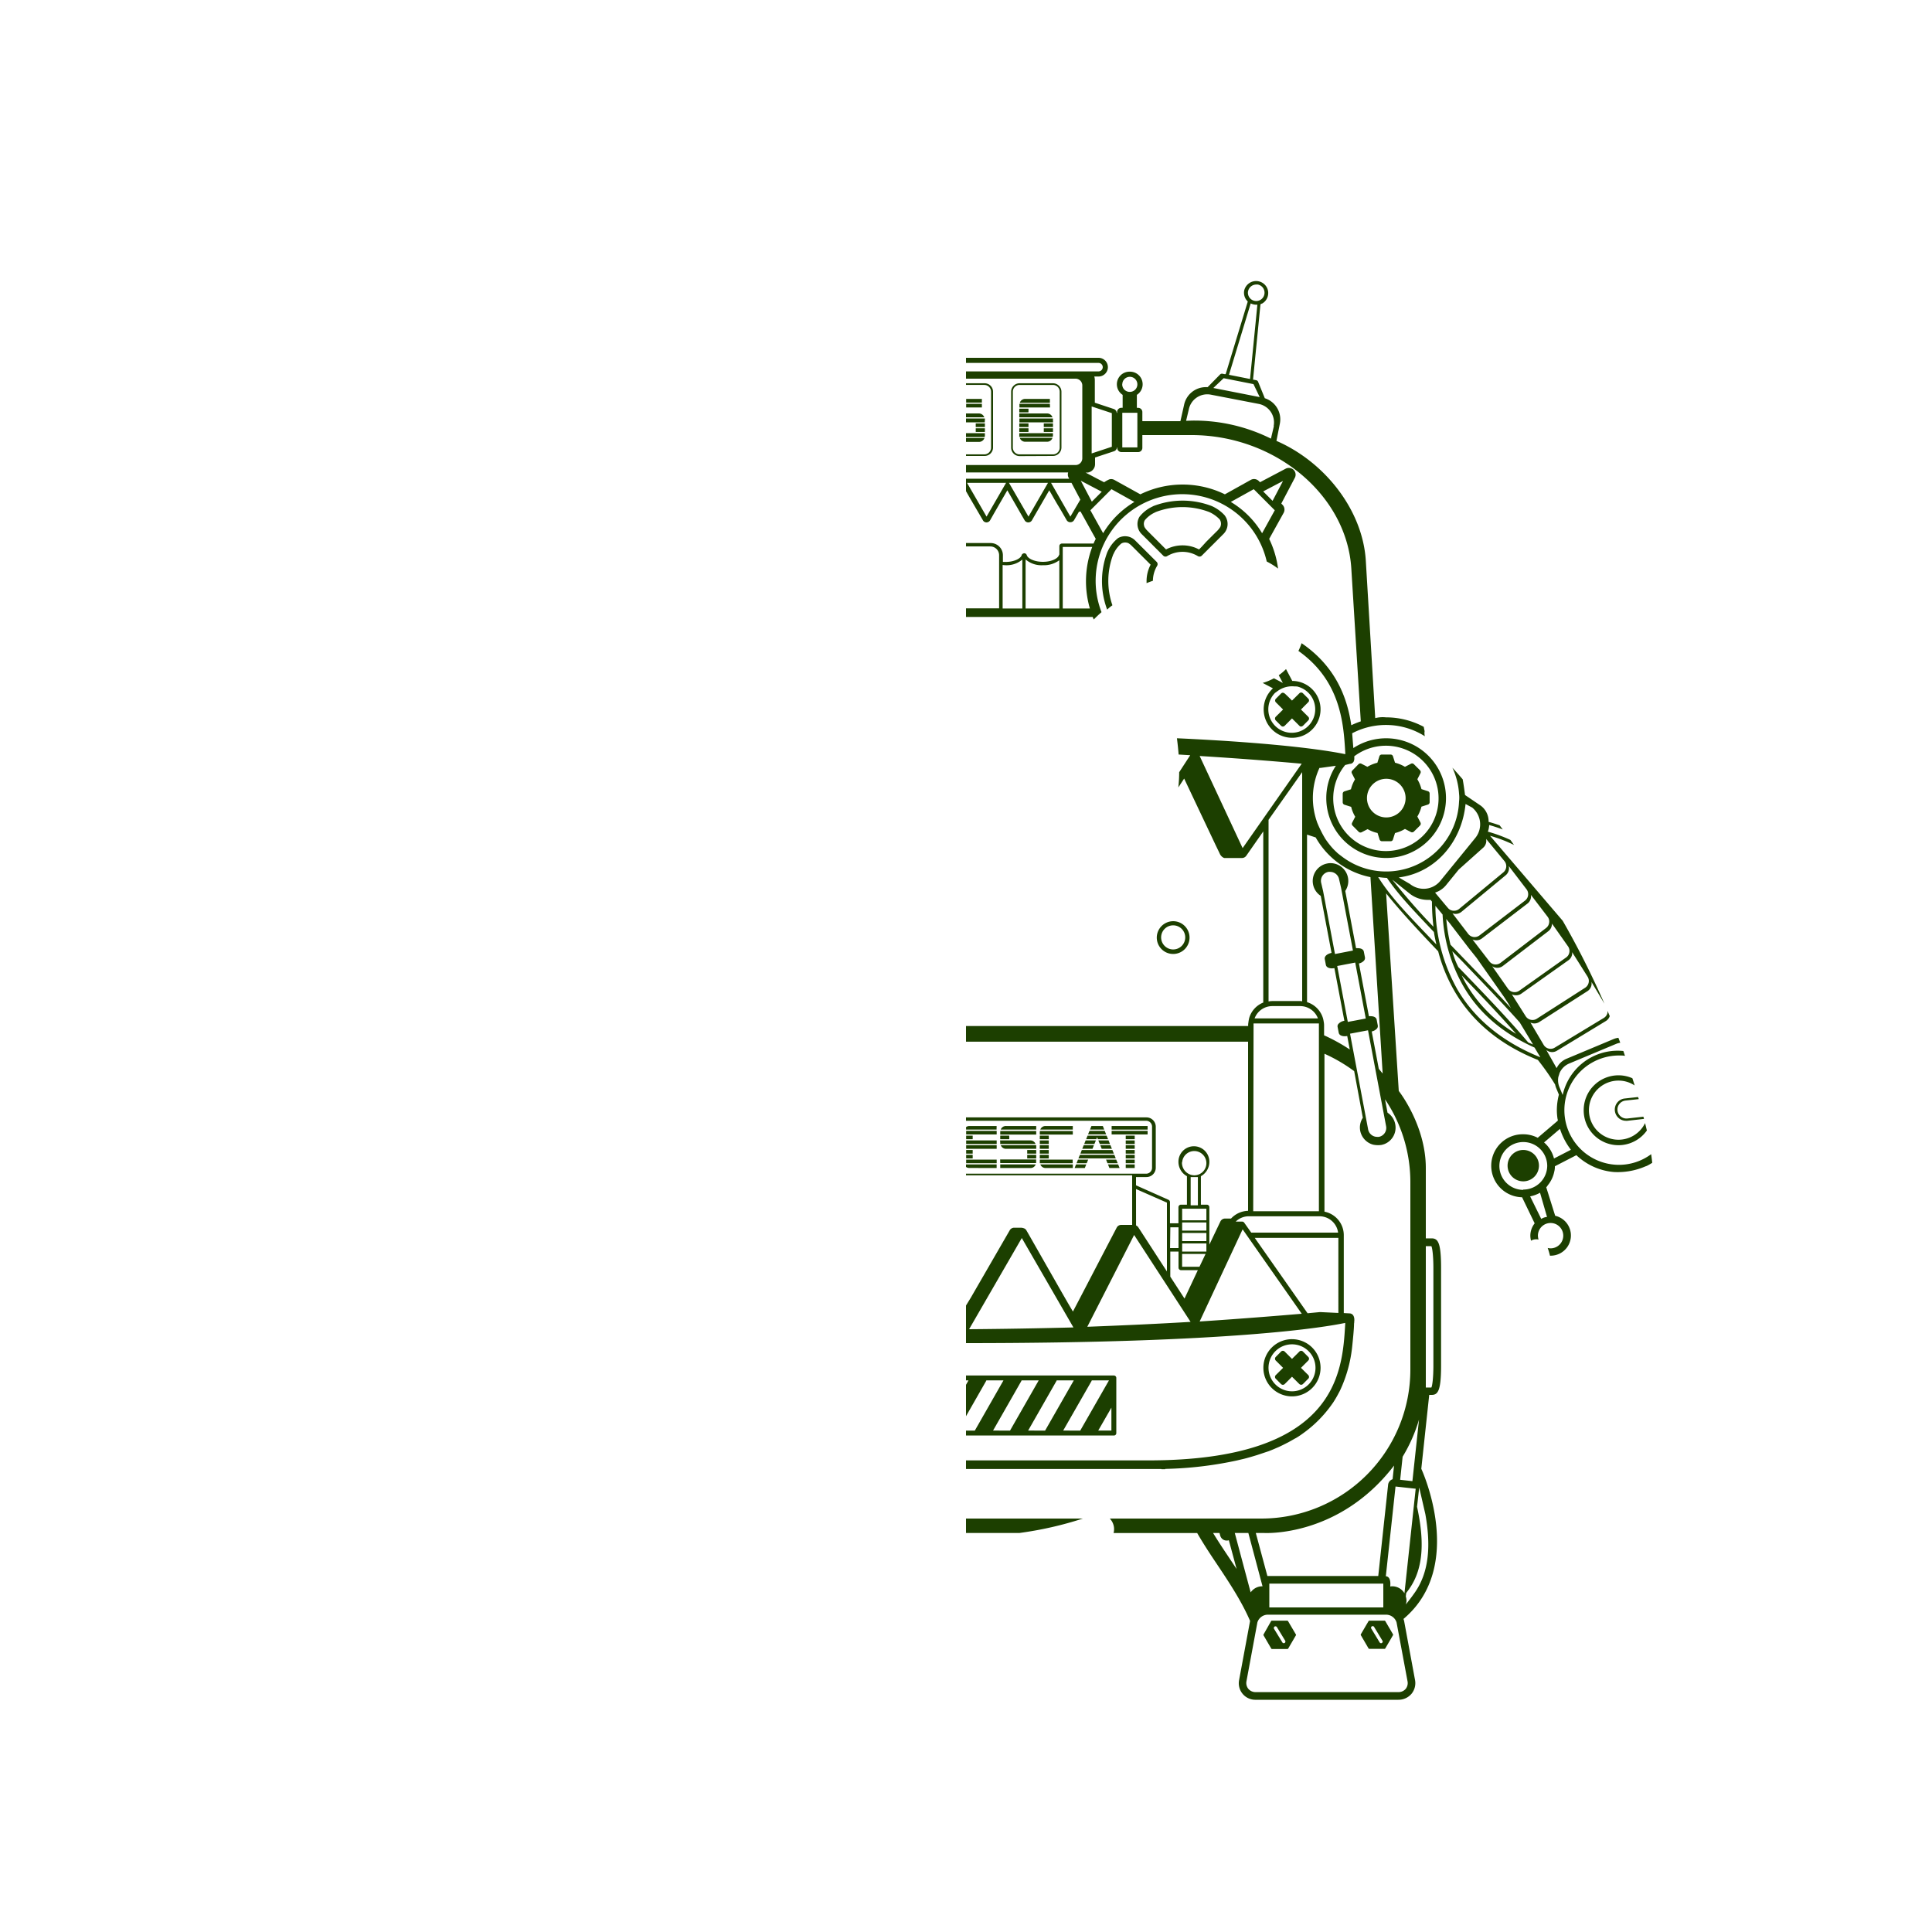<svg id="图层_1" data-name="图层 1" xmlns="http://www.w3.org/2000/svg" viewBox="0 0 500 500"><defs><style>.cls-1{fill:#1c3f00;}</style></defs><title>12画板 1 副本 173</title><path class="cls-1" d="M333.34,419.54a.24.24,0,0,0-.19-.11h-4a.2.2,0,0,0-.19.11L327,423a.22.22,0,0,0,0,.22l2,3.43a.2.2,0,0,0,.19.11h4a.24.24,0,0,0,.19-.11l2-3.43a.22.22,0,0,0,0-.22Zm-.87,5.65a.44.44,0,0,1-.24.07.43.43,0,0,1-.36-.21l-2.14-3.5a.45.45,0,0,1,.14-.6.44.44,0,0,1,.59.14l2.14,3.51A.44.44,0,0,1,332.47,425.19Z"/><path class="cls-1" d="M358.51,419.54a.21.21,0,0,0-.19-.11h-3.95a.21.21,0,0,0-.19.11l-2,3.42a.22.22,0,0,0,0,.22l2,3.43a.21.21,0,0,0,.19.11h3.95a.21.21,0,0,0,.19-.11l2-3.43a.22.22,0,0,0,0-.22Zm-.68,5.39a.41.41,0,0,1-.2.26.33.33,0,0,1-.21.07.41.41,0,0,1-.36-.2l-2.14-3.52a.43.43,0,1,1,.73-.44l2.12,3.51A.41.41,0,0,1,357.83,424.93Z"/><polygon class="cls-1" points="280.59 296.07 283.23 296.07 283.61 295.14 280.96 295.14 280.59 296.07"/><polygon class="cls-1" points="281.58 293.58 286.27 293.58 285.9 292.67 281.95 292.67 281.58 293.58"/><polygon class="cls-1" points="281.09 294.83 283.72 294.83 283.93 294.31 284.13 294.83 286.77 294.83 286.39 293.9 281.46 293.9 281.09 294.83"/><polygon class="cls-1" points="284.25 295.14 284.63 296.07 287.26 296.07 286.9 295.14 284.25 295.14"/><polygon class="cls-1" points="282.46 291.41 282.09 292.34 285.77 292.34 285.41 291.41 282.46 291.41"/><polygon class="cls-1" points="280.09 297.31 282.74 297.31 283.1 296.38 280.46 296.38 280.09 297.31"/><polygon class="cls-1" points="279.09 299.79 288.76 299.79 288.39 298.87 279.48 298.87 279.09 299.79"/><polygon class="cls-1" points="278.11 302.28 280.75 302.28 281.12 301.35 278.48 301.35 278.11 302.28"/><polygon class="cls-1" points="286.25 300.11 286.61 301.04 289.26 301.04 288.88 300.11 286.25 300.11"/><polygon class="cls-1" points="289.75 302.28 289.38 301.35 286.74 301.35 287.11 302.28 289.75 302.28"/><polygon class="cls-1" points="278.61 301.04 281.24 301.04 281.62 300.11 278.98 300.11 278.61 301.04"/><polygon class="cls-1" points="279.61 298.56 288.26 298.56 287.89 297.62 279.97 297.62 279.61 298.56"/><polygon class="cls-1" points="284.75 296.38 285.12 297.31 287.76 297.31 287.39 296.38 284.75 296.38"/><rect class="cls-1" x="287.69" y="292.67" width="9.31" height="0.92"/><rect class="cls-1" x="287.69" y="291.41" width="9.31" height="0.93"/><rect class="cls-1" x="291.34" y="293.9" width="2.32" height="0.93"/><rect class="cls-1" x="291.34" y="295.14" width="2.32" height="0.93"/><rect class="cls-1" x="291.34" y="300.11" width="2.32" height="0.93"/><rect class="cls-1" x="291.34" y="298.87" width="2.32" height="0.93"/><rect class="cls-1" x="291.34" y="297.62" width="2.32" height="0.94"/><rect class="cls-1" x="291.34" y="301.35" width="2.32" height="0.93"/><rect class="cls-1" x="291.34" y="296.38" width="2.32" height="0.93"/><path class="cls-1" d="M394.22,297.61a4.06,4.06,0,1,0,4.06,4.06A4.06,4.06,0,0,0,394.22,297.61Z"/><path class="cls-1" d="M348,208.28l1.68.53a8.92,8.92,0,0,0,1.05,2.56l-.8,1.55a.62.62,0,0,0,.12.76l1.58,1.59a.64.64,0,0,0,.45.19.73.73,0,0,0,.3-.07l1.56-.81a8.87,8.87,0,0,0,2.57,1l.52,1.67a.65.65,0,0,0,.62.46h2.24a.62.62,0,0,0,.61-.45l.53-1.67a9.13,9.13,0,0,0,2.57-1.06l1.54.8a.66.66,0,0,0,.76-.1l1.62-1.61a.68.68,0,0,0,.1-.74l-.81-1.56a9.83,9.83,0,0,0,1.06-2.56l1.66-.53a.64.64,0,0,0,.46-.62v-2.24a.64.64,0,0,0-.45-.61l-1.67-.54a9.63,9.63,0,0,0-1.06-2.55l.8-1.56a.66.66,0,0,0-.11-.76l-1.58-1.57a.64.64,0,0,0-.76-.13l-1.56.8a9.68,9.68,0,0,0-2.57-1.06l-.53-1.66a.62.62,0,0,0-.61-.45H357.6a.62.62,0,0,0-.61.44l-.53,1.68a9.34,9.34,0,0,0-2.58,1.05l-1.55-.8a.64.64,0,0,0-.75.12L350,199.39a.61.61,0,0,0-.13.76l.8,1.56a9.59,9.59,0,0,0-1.05,2.56l-1.7.54a.66.66,0,0,0-.43.61v2.24A.67.67,0,0,0,348,208.28Zm10.77-6.73a5,5,0,1,1-5,5A5,5,0,0,1,358.72,201.55Z"/><path class="cls-1" d="M341.76,354a7.4,7.4,0,1,0-7.39,7.38A7.39,7.39,0,0,0,341.76,354Zm-13.47,0a6.08,6.08,0,1,1,6.08,6.07A6.09,6.09,0,0,1,328.29,354Z"/><path class="cls-1" d="M336.27,358.19a.67.67,0,0,0,.93,0l1.38-1.39a.59.59,0,0,0,.19-.47.63.63,0,0,0-.19-.46L336.69,354l1.89-1.9a.65.65,0,0,0,0-.93l-1.38-1.39a.66.66,0,0,0-.46-.19.64.64,0,0,0-.46.19l-1.91,1.9-1.9-1.9a.66.66,0,0,0-.93,0l-1.38,1.39a.67.67,0,0,0,0,.93l1.9,1.9-1.9,1.88a.68.68,0,0,0-.19.46.64.64,0,0,0,.19.47l1.38,1.39a.68.68,0,0,0,.46.19.67.67,0,0,0,.47-.19l1.9-1.9Z"/><path class="cls-1" d="M288.9,370.88V356.61a.63.63,0,0,0-.64-.63H250v1.26h.65l-.65,1.15v8.13l5.24-9.18a.29.29,0,0,0,0-.1h4.46l-7.42,13H250v1.27h38.22A.62.62,0,0,0,288.9,370.88Zm-31.9-.65,7.36-12.89s0-.06,0-.1h4.46l-7.43,13Zm9.08,0,7.36-12.89a.29.29,0,0,0,0-.1h4.46l-7.43,13Zm9.07,0,7.38-12.89s0-.06,0-.1H287l-7.44,13Zm12.48,0h-3.41l3.41-5.93Z"/><path class="cls-1" d="M310,143.92a.88.88,0,0,0,.44.12.82.82,0,0,0,.58-.24l5.6-5.6a3.65,3.65,0,0,0,.44-4.66.85.85,0,0,0-.11-.16l-.05-.06a10.1,10.1,0,0,0-3.29-2.35,21,21,0,0,0-15.12,0l-.12.06-.16.09a9.11,9.11,0,0,0-3.17,2.44,1.15,1.15,0,0,0-.14.17,3.66,3.66,0,0,0,.56,4.49l5.59,5.59a.82.82,0,0,0,1,.12A7.68,7.68,0,0,1,310,143.92Zm-8.23-1.73-.8-.8-1.58-1.58-.56-.56-.83-.83-1.1-1.11h0a4.43,4.43,0,0,1-.7-.91.68.68,0,0,1-.08-.24v0a1.87,1.87,0,0,1,.12-1.46l.06-.1a7.47,7.47,0,0,1,2.66-2l.16-.09a19.36,19.36,0,0,1,13.82,0,8.65,8.65,0,0,1,2.7,1.9s0,0,0,0l0,0a2,2,0,0,1,.33,1.43h0v0a.07.07,0,0,0,0,0,1.23,1.23,0,0,1-.11.38s0,.06,0,.08h0a6,6,0,0,1-1.11,1.34l-.12.12h0l-1.4,1.39-1.05,1.05L311,141.5l-.69.7a9,9,0,0,0-4.27-1.06A9.13,9.13,0,0,0,301.77,142.19Z"/><path class="cls-1" d="M289.35,139.26l-.17.14a9.22,9.22,0,0,0-2.45,3.17l-.08.16-.06.12a21,21,0,0,0-.06,14.91,14.71,14.71,0,0,1,1.36-1.12,19.15,19.15,0,0,1,.21-13.14l.09-.16a7.33,7.33,0,0,1,2-2.67.33.33,0,0,0,.1-.06,2,2,0,0,1,1.46-.13h0a.68.68,0,0,1,.25.08,4,4,0,0,1,.9.71s0,0,0,0l1.11,1.1.83.84.56.55,1.58,1.58.8.8a9.17,9.17,0,0,0-1.05,4.27c0,.17,0,.34,0,.51.54-.23,1.09-.43,1.64-.61a7.61,7.61,0,0,1,1.1-3.88.84.84,0,0,0-.11-1l-5.61-5.59A3.66,3.66,0,0,0,289.35,139.26Z"/><path class="cls-1" d="M299.38,242.41a4.24,4.24,0,1,0,4.43-4A4.26,4.26,0,0,0,299.38,242.41Zm4.38-2.93a3.12,3.12,0,1,1-3.26,3A3.12,3.12,0,0,1,303.76,239.48Z"/><path class="cls-1" d="M332.06,183.62l-1.9,1.88a.68.68,0,0,0,0,.94l1.38,1.39a.64.64,0,0,0,.93,0l1.9-1.9,1.9,1.9a.65.65,0,0,0,.47.2.87.87,0,0,0,.46-.2l1.38-1.39a.66.66,0,0,0,0-.94l-1.89-1.88,1.89-1.9a.56.56,0,0,0,.19-.45.63.63,0,0,0-.19-.47l-1.38-1.38a.64.64,0,0,0-.92,0l-1.91,1.89-1-1-.77-.73h0c-.41-.39-.72-.32-.89-.23h0a.61.61,0,0,0-.14.1l-1.38,1.38a.67.67,0,0,0,0,.93Z"/><path class="cls-1" d="M257.93,291.41h-7a1.53,1.53,0,0,0-.91.27v.66h7.89Z"/><rect class="cls-1" x="250.04" y="292.67" width="7.9" height="0.92"/><rect class="cls-1" x="250.04" y="295.14" width="7.9" height="0.93"/><rect class="cls-1" x="250.04" y="293.9" width="1.69" height="0.93"/><rect class="cls-1" x="250.04" y="296.38" width="7.9" height="0.93"/><path class="cls-1" d="M257.93,302.28v-.93H250V302a1.47,1.47,0,0,0,.91.27Z"/><rect class="cls-1" x="250.04" y="300.11" width="7.9" height="0.93"/><rect class="cls-1" x="250.04" y="298.87" width="1.69" height="0.93"/><rect class="cls-1" x="250.04" y="297.62" width="1.69" height="0.94"/><rect class="cls-1" x="258.86" y="293.9" width="2.33" height="0.93"/><path class="cls-1" d="M258.86,293v.62h9.31v-.91h-9.28A1.36,1.36,0,0,0,258.86,293Z"/><path class="cls-1" d="M268.17,291.41h-7.75a1.42,1.42,0,0,0-1.43.93h9.18Z"/><path class="cls-1" d="M258.86,295.75a1.58,1.58,0,0,0,0,.32H268a1.41,1.41,0,0,0-1.42-.93h-7.76Z"/><rect class="cls-1" x="265.84" y="297.62" width="2.33" height="0.94"/><rect class="cls-1" x="265.84" y="298.87" width="2.33" height="0.93"/><path class="cls-1" d="M258.86,302.28h7.76a1.41,1.41,0,0,0,1.42-.93h-9.18Z"/><path class="cls-1" d="M258.86,301h9.29c0-.1,0-.21,0-.3v-.63h-9.31Z"/><path class="cls-1" d="M268.17,296.7c0-.11,0-.22,0-.32H259a1.42,1.42,0,0,0,1.43.93h7.75Z"/><rect class="cls-1" x="269.1" y="295.14" width="2.32" height="0.93"/><rect class="cls-1" x="269.1" y="293.9" width="2.32" height="0.93"/><path class="cls-1" d="M269.1,293v.62h8.54v-.91h-8.51A2.58,2.58,0,0,0,269.1,293Z"/><path class="cls-1" d="M277.64,291.41h-7a1.43,1.43,0,0,0-1.42.93h8.41Z"/><rect class="cls-1" x="269.1" y="296.38" width="2.32" height="0.93"/><path class="cls-1" d="M270.65,302.28h7v-.93h-8.41A1.43,1.43,0,0,0,270.65,302.28Z"/><rect class="cls-1" x="269.1" y="298.87" width="2.32" height="0.93"/><path class="cls-1" d="M269.1,300.74c0,.09,0,.2,0,.3h8.51v-.93H269.1Z"/><rect class="cls-1" x="269.1" y="297.62" width="2.32" height="0.94"/><path class="cls-1" d="M409.86,287.29a9,9,0,0,0,16.35,5.28c-.12-.5-.19-.79-.2-.82-.08-.36-.18-.72-.27-1.09a7.65,7.65,0,1,1-6.85-11,7.48,7.48,0,0,1,4.16,1.26c-.19-.63-.39-1.25-.59-1.87a8.82,8.82,0,0,0-3.57-.76A9,9,0,0,0,409.86,287.29Z"/><path class="cls-1" d="M427.32,298.7a14,14,0,0,1-8.31,2.76,14.15,14.15,0,1,1,0-28.3c.52,0,1,0,1.54.09-.15-.41-.28-.83-.43-1.25a14.32,14.32,0,0,0-1.47-.08,14.6,14.6,0,0,0-14.23,11.46l-.83-2a4.69,4.69,0,0,1-.29-2.66c.15-.46.27-.86.31-1a4.66,4.66,0,0,1,2.47-2.47l12.19-5.1a4.81,4.81,0,0,1,1.05-.29l-.48-1.28a4.74,4.74,0,0,0-1.23.32L405.43,274a5,5,0,0,0-2.58,2.44l-2.66-4.71a2.36,2.36,0,0,0,1.49.55,2.42,2.42,0,0,0,1.23-.34l12.69-7.7a2.33,2.33,0,0,0,1-1.27c-.19-.47-.39-.93-.59-1.39a2,2,0,0,1,0,.59,2.08,2.08,0,0,1-.94,1.27l-12.71,7.69a2,2,0,0,1-1.07.3,2.09,2.09,0,0,1-1.78-1l-3.43-5.8a2.3,2.3,0,0,0,1,.24,2.49,2.49,0,0,0,1.3-.38l12.48-8a2.33,2.33,0,0,0,1-1.5,2.18,2.18,0,0,0,0-.88l2.22,3.73v0l1.15,1.93a220.29,220.29,0,0,0-10.8-21.47l-18.81-22a36,36,0,0,1,6.21,2.38l-.94-1.31a38.6,38.6,0,0,0-5.83-2.14,5.84,5.84,0,0,0,.34-1.71c1.12.31,2.3.69,3.51,1.14l-.81-1.07c-1-.35-1.93-.64-2.86-.9a3.69,3.69,0,0,0,0-.47,5.06,5.06,0,0,0-2-3.7l-4.09-2.77c-.21-1.65-.42-3.08-.61-4.07-.95-1.1-1.84-2.11-2.66-3a18.77,18.77,0,0,1,1.72,6.74h0a8.18,8.18,0,0,1,0,2s0,0,0,0a18.87,18.87,0,0,1-30.46,14.13c-.31-.23-.63-.47-1-.78l-.09-.09-.23-.22a15.42,15.42,0,0,1-1.2-1.23A21.68,21.68,0,0,1,343,217.1a31,31,0,0,1-2.14-4.29c-.05-.16-.1-.33-.16-.49-.19-.57-.27-.91-.27-.91h0a18.54,18.54,0,0,1,1.05-12.68h.32l3.92-.55a15.26,15.26,0,0,0-2.48,8.36,15.49,15.49,0,1,0,7-12.94l-.3-3.83a18.83,18.83,0,0,1,18.81.77,3.26,3.26,0,0,1-.06-1.32c-.07-.32-.15-.71-.23-1.12a20.67,20.67,0,0,0-9.78-2.45,7.72,7.72,0,0,0-2.77.2l-2.44-40.75c-.81-13.14-10.65-25.59-23.13-31l.89-4.48a5.74,5.74,0,0,0-3.9-6.56l-1.74-4.27a.66.66,0,0,0-.48-.39l-.65-.13-.18,0,1.93-19.53c.09,0,.17-.1.26-.15a.35.35,0,0,1,.11,0h0a3.11,3.11,0,0,0,1.57-2.13,3.07,3.07,0,0,0-.47-2.36A3.16,3.16,0,0,0,322,75.18a3.11,3.11,0,0,0,.56,2.44h0a2.29,2.29,0,0,0,.17.19c.07.08.12.17.19.24L317.2,96.83l-.28,0-.55-.11a.69.69,0,0,0-.6.18l-3.23,3.29c-.16,0-.32,0-.48,0a5.76,5.76,0,0,0-5.63,4.63l-.94,4.18h-9.85v-2.36a1.09,1.09,0,0,0-1.1-1.09h-.32v-3.36a3.26,3.26,0,0,0-1.84-6,3.26,3.26,0,0,0-1.84,6v3.35h-.34a1.09,1.09,0,0,0-1.09,1.09v.22H289a1.1,1.1,0,0,0-.75-1l-4.91-1.63V98.32a3.18,3.18,0,0,0-.14-.88h1.1a2.42,2.42,0,1,0,0-4.84H250v1.32h34.29a1.1,1.1,0,1,1,0,2.2H250V98h28.35a1.76,1.76,0,0,1,1.75,1.76V118.6a1.75,1.75,0,0,1-1.75,1.75H250v1.92h26.44a1.74,1.74,0,0,0,.1,1.32l.17.3H250v3.22l.87,1.53,3.56,6.1a1.06,1.06,0,0,0,.86.46,1.1,1.1,0,0,0,.95-.55l1-1.77.55-.95.53-.92,2.38-4.12,2.17,3.77.48.83.15.27.23.4.54.94.9,1.55a1.09,1.09,0,0,0,.95.55,1.1,1.1,0,0,0,.95-.55l.53-.93,1.67-2.89,2.27-3.93.5.84.62,1.09,0,0,.9,1.55,1,1.66.48.83,1,1.73a1.08,1.08,0,0,0,.94.55,1.12,1.12,0,0,0,1-.55l1.25-2.17.5,0a1.42,1.42,0,0,0,.1.29l.9,1.61,2.1,3.79.75,1.33c-.2.41-.4.81-.57,1.22h-8.19a.67.67,0,0,0-.66.66v2.18a.54.54,0,0,0-.09.12c-.21.86-1.87,1.77-4.17,1.77s-4-.92-4.18-1.77a.05.05,0,0,1,0,0,.88.88,0,0,0-.19-.27.24.24,0,0,0-.08-.06.65.65,0,0,0-.33-.11H265c-.05,0-.08,0-.13.05l0,0a.61.61,0,0,0-.46.42c-.22.85-1.89,1.77-4.18,1.77-.24,0-.46,0-.68,0V143.7a3.16,3.16,0,0,0-3.15-3.16H250v.88h6.3a2.27,2.27,0,0,1,2.27,2.28v13.74H250v2.22h32.78c.08.22.19.44.29.66.64-.66,1.31-1.28,2-1.9a22.42,22.42,0,1,1,42.76-13.1,18.9,18.9,0,0,1,2.93,1.83,25,25,0,0,0-2.3-7.68l3.75-6.75a1.76,1.76,0,0,0-.3-2.08l-.31-.32,3.5-6.66a1.75,1.75,0,0,0-.31-2.06,1.78,1.78,0,0,0-2.05-.31l-6.65,3.51-.32-.32a1.75,1.75,0,0,0-2.08-.28L317,127.93a24.92,24.92,0,0,0-21.88,0l-6.73-3.73a1.71,1.71,0,0,0-1.27-.15,7.66,7.66,0,0,0-1.37.76l-1.94-1-2.87-1.51a2.22,2.22,0,0,0,2.35-1.48,2.41,2.41,0,0,0,.11-.72v-1.7l4.91-1.62a1.1,1.1,0,0,0,.75-1h.08v.22A1.09,1.09,0,0,0,290.2,117h4.34a1.09,1.09,0,0,0,1.1-1.09v-3.31h12.72c21.62,0,40.18,15.5,41.36,34.54l2.45,39.55a21.91,21.91,0,0,0-2.46,1c-1-6.88-3.87-15.1-12.86-21.23a17.06,17.06,0,0,1-.82,2c11,7.77,11.69,18.93,12.12,26.3a3,3,0,0,1,0,.42c-3.57-.75-15.53-2.82-43.56-4.12.18,1.42.33,2.82.44,4.21l3,.18-2.86,4.4a36.87,36.87,0,0,1-.22,3.94l.85-1.3.66-1,.28.6,7.89,16.67,1,2.07a2.16,2.16,0,0,0,1.06,1.17l.17.05h4.58a1.36,1.36,0,0,0,1.08-.56l4.41-6.32v44.29a6.19,6.19,0,0,0-3.64,4,10.19,10.19,0,0,0-.21,1.2,4.26,4.26,0,0,0-.06.5v.38H250v4.05h73v43.77a6.24,6.24,0,0,0-4.41,2h-1.56a1.34,1.34,0,0,0-1.19.75l-2.86,6v-9.69a.65.65,0,0,0-.65-.65h-1.54v-7.37a4.25,4.25,0,0,0,2.19-3.75,4,4,0,1,0-8,0,4.24,4.24,0,0,0,2.2,3.75v7.37h-1.54a.65.65,0,0,0-.66.65v4.17h-2.19V311.1a.67.67,0,0,0-.4-.6L294,306.76v-2.14h2.71a2.41,2.41,0,0,0,2.4-2.41V291.58a2.41,2.41,0,0,0-2.4-2.4H250v.87h46.63a1.53,1.53,0,0,1,1.52,1.53v10.63a1.53,1.53,0,0,1-1.52,1.54H250v.43h43V317h-2.83a1.32,1.32,0,0,0-1.17.71l-2.7,5.17-7,13.44-1.63,3.11-1.17-2-.13-.22-1.87-3.25L266,319.05l-.39-.67a1.26,1.26,0,0,0-.44-.42,2.36,2.36,0,0,0-1.11-.23h-1.59a1.31,1.31,0,0,0-1.14.65l-8.73,15.11-.68,1.18-.36.62-.25.44L250,337.87v9.73c68.68,0,92.78-4.11,98.13-5.23a3.1,3.1,0,0,1,0,.42c-.72,12.28-2.07,35.16-51,35.16H250v2.22h47.57v0c1,0,2,0,3,0v.06h1v-.08a97,97,0,0,0,18.49-2.17l1.14-.27q1-.22,1.89-.48c.48-.13,1.06-.3,1.71-.5l.44-.13c.88-.29,1.88-.63,3-1l.22-.08,1-.4,1.6-.69h0l1-.48.29-.15h0l.38-.19v0l.25-.13v0l.44-.22v0c.41-.23.82-.45,1.21-.68v0l.44-.25v0l.18-.11h.05l.72-.44h0c.71-.46,1.36-.94,2-1.42a31.57,31.57,0,0,0,6.22-6.3l.28-.38L345,363a27.94,27.94,0,0,0,1.46-2.5s0,0,0,0c.16-.29.31-.57.43-.84l0,0a35.22,35.22,0,0,0,3-10.67c.06-.48.37-3.5.43-4.46.05-.56.08-1.11.1-1.63,0-.21,0-.4.05-.6v-.07h0a.71.71,0,0,1,0-.14h0c.07-.48.15-2-1.09-2.18l-1.61-.09,0-.53h0V319.63a6.2,6.2,0,0,0-5-6.05V272.71a41.51,41.51,0,0,1,7.69,4.5l2.24,12.07a4.56,4.56,0,0,0-.68,3.36,4.64,4.64,0,0,0,3.36,3.6,6.17,6.17,0,0,0,2.11.07h0a4.89,4.89,0,0,0,.85-.25h0a4.56,4.56,0,0,0,2.75-5.1,4.54,4.54,0,0,0-2-3l-.65-3.46A38.29,38.29,0,0,1,365,306.13v48.33A38.56,38.56,0,0,1,326.45,393H287.21a4,4,0,0,1,.83,1.28,3.9,3.9,0,0,1,.15,2.47h21.64c1.41,2.44,3.06,5,4.85,7.66l.1.15c3.11,4.65,6.49,9.71,8.73,14.91a.25.25,0,0,1,0,.07l-2.82,15.2a4.28,4.28,0,0,0,4.34,5.16h36.84a4.41,4.41,0,0,0,3.43-1.55,4.34,4.34,0,0,0,.9-3.61l-2.81-15.2a5.18,5.18,0,0,0-.17-.56h0c16.33-13.73,4.61-38.86,4.61-38.86L369.88,361h.63c1.66,0,2.44-1.14,2.44-7.65v-25.2c0-6.52-.78-7.66-2.44-7.66H369V302.28c0-11.09-7-19.94-7-19.94l-3.27-51.14h0c3.54,4.45,8.27,9.56,13.47,15a41.24,41.24,0,0,0,4.18,10.23c4.63,8,11.89,14,21.62,17.88a62.76,62.76,0,0,1,4.46,6.36,5.31,5.31,0,0,0,.34,1.07l.64,1.55a16.41,16.41,0,0,0-.53,4.05,15.54,15.54,0,0,0,.14,1.94h0s0,.14.07.37,0,.25.05.37l-5.21,4.44a8,8,0,0,0-3.71-.91,8.15,8.15,0,0,0-.34,16.3l3.26,6.75a5.17,5.17,0,0,0-1.12,3.19,5.1,5.1,0,0,0,.18,1.3c.12-.06.23-.13.35-.18a3,3,0,0,1,1.6-.12,3.33,3.33,0,0,1-.17-1,3.28,3.28,0,1,1,3.28,3.28,3.08,3.08,0,0,1-.75-.1,18.59,18.59,0,0,1,.59,2l.16,0a5.23,5.23,0,0,0,1.19-10.33l-2.31-7.36c.09-.11.18-.21.26-.32l.14-.22a8.06,8.06,0,0,0,1.67-3.51,4.75,4.75,0,0,0,.16-1.4l5.56-2.87h0c.17.15.32.31.5.45h0a16,16,0,0,0,9.26,3.91A18.13,18.13,0,0,0,425.5,302c.24-.11.48-.19.7-.27a14.88,14.88,0,0,0,1.4-.8C427.51,300.13,427.42,299.39,427.32,298.7Zm-172-165-5.05-8.74h10.1Zm10.85,0-5.05-8.74h10.1Zm10.84,0-5-8.74h5.29l2.29,4.34Zm-12.43,23.78h-5.1V146.23c.22,0,.44.05.68.05a6.3,6.3,0,0,0,4.42-1.47Zm9.57,0h-8.73V144.78a6.29,6.29,0,0,0,4.47,1.5,6.71,6.71,0,0,0,4.26-1.29Zm7.89,0h-7V141.55h7.63A25.14,25.14,0,0,0,282.05,157.44Zm50-33-2.7,5.14-2.43-2.44Zm-7.57,2.12,5.44,5.46-3.28,5.94a23.32,23.32,0,0,0-8.1-8.1Zm-36.82,0,5.93,3.3a24.13,24.13,0,0,0-4.56,3.55,23.41,23.41,0,0,0-3.53,4.54l-3.3-5.93Zm-2.52.66-2.56,2.57-2.86-5.42Zm2.61-11.64-5.22,1.73V105.19l5.22,1.73Zm2.71-16.15a1.95,1.95,0,1,1,1.95,1.95A1.94,1.94,0,0,1,290.43,99.4Zm3.9,16.31h-3.9v-8.95h3.9ZM323,75.38a2.16,2.16,0,0,1,2.11-1.74,2.12,2.12,0,0,1,.42,0,2.17,2.17,0,0,1,1.37.91,2.2,2.2,0,0,1,.32,1.62,2.15,2.15,0,0,1-4.22-.83Zm.68,3.14a3.27,3.27,0,0,0,1.73.33l-1.9,19.23L318.06,97Zm-7,19.36,7.72,1.53,1.61,3.36-12-2.36Zm13,12.39-.76,3.25a44.5,44.5,0,0,0-20.35-4.67l-1.61.05.7-2.93a4.87,4.87,0,0,1,5.71-3.83l12.48,2.41A4.88,4.88,0,0,1,329.62,110.27Zm19.72,87.4.17,0a1.25,1.25,0,0,0,.76-.57l0-.05a1.21,1.21,0,0,0,.11-.32.05.05,0,0,1,0,0v0a1.74,1.74,0,0,0,.05-.22,1.36,1.36,0,0,0,0-.3l0-.49a13.63,13.63,0,1,1-2.36,2.26ZM250.8,344l13.64-23.6,13.36,23.14C269.2,343.76,260.12,343.93,250.8,344ZM369,349.5v-27h1.43c.23.33.53,2.41.53,5.7v25.2c0,3.28-.3,5.36-.53,5.69H369Zm-43.95,47.23H327s19.4,1.3,33.78-17.44l-.38,3.54a1.52,1.52,0,0,0-.52.27,1.66,1.66,0,0,0-.64,1.17l-2.55,23.6H328l-3-11.14ZM358,409.84V416h-29.5v-6.16Zm-40.28-7.26c-1.34-2-2.62-3.95-3.78-5.85h1.67l.18.68a1.77,1.77,0,0,0,.81,1.06,1.81,1.81,0,0,0,.88.23,1.61,1.61,0,0,0,.44-.06l.11,0,2,7.41Zm1.84-5.85h3.51l3.67,13.8h-.07a3.65,3.65,0,0,0-3,1.58Zm44.7,38.34a2.39,2.39,0,0,1-.46,2,2.45,2.45,0,0,1-1.93.85H325a2.45,2.45,0,0,1-1.93-.85,2.4,2.4,0,0,1-.48-2l2.82-15.19a2.85,2.85,0,0,1,2.83-2h30.37a2.85,2.85,0,0,1,2.82,2Zm-3.94-24.54a3.07,3.07,0,0,0-.53.05h0c.28-2.78-1.14-2.64-1.14-2.64l2.51-23.23,5.22.57-2.91,27.05A3.68,3.68,0,0,0,360.3,410.53Zm8.56-18.67c1.35,7.6,1.2,14.88-2.9,20.53-.7,1-1.42,1.91-2.15,2.85a3.59,3.59,0,0,0,.17-1,3.82,3.82,0,0,0-.18-1.08l.1-.88.65-.88c4.16-5.75,3.91-13.34,2.16-21.45l.56-5Zm-3.35-8.54-3.17-.35L363,377a40.59,40.59,0,0,0,4.24-9.61Zm31.22-113c-.42-.19-.86-.36-1.27-.56-5.3-6.27-11.86-13.07-18.06-19.48a19.64,19.64,0,0,1-1.55-4.09c1.15,1.19,1.65,1.67,2.82,2.88l0,0c5,5.22,10.12,10.49,14.61,15.53Zm-4.28-2.71a36.56,36.56,0,0,1-13.05-13c-.41-.72-.78-1.45-1.14-2.17C383.11,257.47,388.09,262.68,392.45,267.64Zm-10.34-19.72s0,0,0,0L389.24,258l1.21,1.87.57,1c-3.73-4.05-7.74-8.21-11.72-12.33l-3.92-4.06a44.78,44.78,0,0,1-1.09-6.64l.92,1.12h0l5,6.53h0Zm24.73-.83a2.84,2.84,0,0,0,0-.65l4,6.34a2.09,2.09,0,0,1-.63,2.88l-12.48,8a2,2,0,0,1-1.13.34,2.11,2.11,0,0,1-1.76-.95l-3.6-5.7a2.42,2.42,0,0,0,1.11.26,2.31,2.31,0,0,0,1.36-.43l12.11-8.59A2.32,2.32,0,0,0,406.84,247.09Zm-5.22-7.69a2.16,2.16,0,0,0,0-.36l4.16,5.9a2.07,2.07,0,0,1,.35,1.55,2,2,0,0,1-.85,1.34l-12.11,8.59a2.11,2.11,0,0,1-2.92-.5l-4.09-5.83a2.32,2.32,0,0,0,1.32.41,2.39,2.39,0,0,0,1.45-.49l11.77-9A2.39,2.39,0,0,0,401.62,239.4Zm-1.13-2.13a2,2,0,0,1,.41,1.55,2.07,2.07,0,0,1-.8,1.38l-11.77,9a2.09,2.09,0,0,1-1.27.43,2,2,0,0,1-1.65-.82l-4.34-5.64a2.45,2.45,0,0,0,1,.21,2.36,2.36,0,0,0,1.45-.5l11.76-9a2.35,2.35,0,0,0,.9-2.26Zm-5.45-7.1a2.09,2.09,0,0,1-.38,2.93l-11.77,9a2.09,2.09,0,0,1-2.94-.38l-4.08-5.33a2.34,2.34,0,0,0,.82.16,2.45,2.45,0,0,0,1.53-.55l11.44-9.46a2.37,2.37,0,0,0,.78-2.39Zm-11.2-10.77a2.38,2.38,0,0,0,.79-1.66,2.43,2.43,0,0,0-.05-.6l4.74,5.73a2.07,2.07,0,0,1-.28,2.93l-11.44,9.46a2.06,2.06,0,0,1-1.33.47,2,2,0,0,1-1.6-.76l-.62-.73-2.56-3.07-.11-.14a6,6,0,0,0,2.81-1.89l3.3-4.06Zm-4.56-11.29L381,209a5.59,5.59,0,0,1,.81,7.86l-9.05,11.1a5.57,5.57,0,0,1-4.33,2.06,5.7,5.7,0,0,1-3.54-1.25L362,227.08C371.54,225.88,378.3,217.85,379.28,208.11ZM364.74,231.2a7.57,7.57,0,0,0,4.77,1.69c.24,0,.48,0,.72,0l.12.14.24.31a55.06,55.06,0,0,0,.39,6.51,161,161,0,0,1-10.66-12.2Zm-43.15-11.71-11.12-23.84c11.94.74,21.2,1.52,26.41,2ZM337,199.83v59.29c-.17,0-.32-.05-.49-.05h-7.21a6.13,6.13,0,0,0-1,.1v-47Zm-7.7,60.55h7.21a4.9,4.9,0,0,1,4.57,3.18H324.69A4.88,4.88,0,0,1,329.25,260.38Zm-4.88,4.89a2.58,2.58,0,0,1,0-.4h16.91c0,.13,0,.26,0,.4v48.19h-17Zm-18.48,35.55a3.14,3.14,0,1,1,3.14,3.35A3.26,3.26,0,0,1,305.89,300.82Zm4.07,3.81v7.3h-1.87v-7.3Zm-4.07,8.18h6.27v3h-6.27Zm0,3.57h6.27v2.1h-6.27Zm0,2.71h6.27v2.11h-6.27Zm0,2.71h6.27v2.11h-6.27Zm-3.06-4.17H305V323h-2.19ZM294,307.72l8,3.52v17.81l-7.44-11.47a1.45,1.45,0,0,0-.55-.44Zm-12.61,35.65,12.12-23.76,14.61,22.49C300.11,342.58,291.08,343,281.35,343.37Zm25.16-7.3-3.68-5.67v-6.5H305v4.16a.66.66,0,0,0,.66.66H310Zm-.62-8.23v-3.32H312l-1.58,3.32ZM310.47,342l11.12-23.85L336.89,340C331.68,340.44,322.41,341.21,310.47,342Zm35.9-2.21-4.63-.22h-.17l-3.17.3-13.67-19.51h21.64ZM346.3,319H323.82L322,316.43a.66.66,0,0,0-.6-.28h-1.6a4.86,4.86,0,0,1,3.39-1.38h18.29A4.87,4.87,0,0,1,346.3,319Zm-3.63-51.07v-2.67a4.78,4.78,0,0,0-.08-.76s0,0,0,0a7.64,7.64,0,0,0-.21-1,6.23,6.23,0,0,0-4.12-4.15V216l2.24.73A21,21,0,0,0,354.67,227l3.16,50.83-1-1.22L355,266.94a2.5,2.5,0,0,0,1.41-.82,1,1,0,0,0,.16-.73l-.29-1.5c-.11-.57-.7-.9-1.57-.9a3.42,3.42,0,0,0-.44,0l-2.58-13.65a2.38,2.38,0,0,0,1.38-.81,1.07,1.07,0,0,0,.18-.75l-.29-1.49c-.1-.57-.69-.9-1.56-.9a3.14,3.14,0,0,0-.45,0l-2.8-14.81a4.62,4.62,0,0,0-3.81-7.2,4,4,0,0,0-.86.09,4.62,4.62,0,0,0-3.67,5.38,4.56,4.56,0,0,0,2,3l2.79,14.76c-1.18.25-1.88.89-1.75,1.6l.28,1.49c.11.57.7.91,1.58.91a3.44,3.44,0,0,0,.63-.06l2.58,13.63a2.6,2.6,0,0,0-1.58.86.9.9,0,0,0-.17.74l.29,1.48c.1.58.69.92,1.58.92a4.63,4.63,0,0,0,.62-.06l.66,3.49A46.48,46.48,0,0,0,342.67,267.94Zm4.31-18.1,1.23-.24,2.52-.48,2.73,14.48-2.51.48-.43.08-1.71.32L346.07,250Zm-1.49-2.93-3.08-16.32-.51-2.18a2.36,2.36,0,0,1,1.89-2.76,2.15,2.15,0,0,1,.45,0,2.37,2.37,0,0,1,2.32,1.94l.5,2.17L350.14,246Zm13.23,44.55a2.35,2.35,0,0,1-1.88,2.77,2.12,2.12,0,0,1-.44,0,2.38,2.38,0,0,1-2.33-1.93l-4.68-24.77,4.65-.88Zm-2-64.46a20.35,20.35,0,0,0,2.22.21c3,4.4,6.41,7.93,12.15,14,.17,1.07.39,2.14.65,3.23C364.61,237,359.91,232.19,356.68,227ZM377.13,256a44.53,44.53,0,0,1-5.65-21.57l1.86,2.25a41.51,41.51,0,0,0,5.31,18.43c4,7,10.24,12.3,18.49,16l1.5,2.51C389,269.72,381.71,263.85,377.13,256Zm23.24,58.94a3.48,3.48,0,0,0-1.5.51L396,309.62a8.44,8.44,0,0,0,2.56-.94Zm-6.15-7a6.19,6.19,0,1,1,6.2-6.19A6.2,6.2,0,0,1,394.22,307.86Zm7.95-8.12a8.07,8.07,0,0,0-2.57-4.16l4.12-3.51a17.9,17.9,0,0,0,2.83,5.41Z"/><path class="cls-1" d="M250,396.73h13.85A93,93,0,0,0,280.25,393H250Z"/><path class="cls-1" d="M418.55,285.34a2.9,2.9,0,0,0,2.26,4.72l.33,0,4.32-.49-.15-.57-4.12.46a2.34,2.34,0,0,1-2.58-2.06,2.27,2.27,0,0,1,.5-1.71,2.32,2.32,0,0,1,1.55-.86l3.43-.38c0-.18-.11-.36-.16-.54l-3.44.38A2.82,2.82,0,0,0,418.55,285.34Z"/><path class="cls-1" d="M326.78,176.74l2.66,1.4a7.36,7.36,0,1,0,5-1.92l-1.62-3.06a13.63,13.63,0,0,1-1.88,1.59l1.06,2-2.31-1.21A13.79,13.79,0,0,1,326.78,176.74Zm3.38,2.53s0,0,0-.05l.1-.09c.13-.11.41-.31.41-.31a6.32,6.32,0,0,1,4.4-1.17,1.17,1.17,0,0,1,.33,0l.23,0a6.07,6.07,0,1,1-5.53,1.55Z"/><path class="cls-1" d="M257,115.85V101.37a2.18,2.18,0,0,0-2.18-2.18H250v.43h4.74a1.76,1.76,0,0,1,1.75,1.75v14.48a1.75,1.75,0,0,1-1.75,1.74H250V118h4.74A2.19,2.19,0,0,0,257,115.85Z"/><path class="cls-1" d="M272.5,118a2.21,2.21,0,0,0,2.2-2.19V101.37a2.2,2.2,0,0,0-2.2-2.18h-8.63a2.19,2.19,0,0,0-2.19,2.18v14.48a2.2,2.2,0,0,0,2.19,2.19Zm-10.38-2.19V101.37a1.75,1.75,0,0,1,1.75-1.75h8.63a1.75,1.75,0,0,1,1.75,1.75v14.48a1.74,1.74,0,0,1-1.75,1.74h-8.63A1.74,1.74,0,0,1,262.12,115.85Z"/><rect class="cls-1" x="250.04" y="104.5" width="4.07" height="0.95"/><rect class="cls-1" x="252.52" y="109.57" width="2.37" height="0.95"/><path class="cls-1" d="M254.77,113.36H250v1h3.27A1.48,1.48,0,0,0,254.77,113.36Z"/><rect class="cls-1" x="250.04" y="103.24" width="4.07" height="0.95"/><path class="cls-1" d="M254.89,112.74v-.64H250v1h4.82A1.63,1.63,0,0,0,254.89,112.74Z"/><path class="cls-1" d="M253.31,107H250v1h4.73A1.49,1.49,0,0,0,253.31,107Z"/><path class="cls-1" d="M254.89,108.62a1.73,1.73,0,0,0,0-.32H250v1h4.85Z"/><rect class="cls-1" x="252.52" y="110.84" width="2.37" height="0.95"/><rect class="cls-1" x="263.79" y="110.84" width="2.38" height="0.95"/><path class="cls-1" d="M272.5,112.74v-.64h-8.71v.64a1.65,1.65,0,0,0,0,.31h8.64A1.63,1.63,0,0,0,272.5,112.74Z"/><path class="cls-1" d="M271.71,103.24h-6.33a1.46,1.46,0,0,0-1.46,1h7.79Z"/><rect class="cls-1" x="270.13" y="110.84" width="2.38" height="0.95"/><rect class="cls-1" x="270.13" y="109.57" width="2.38" height="0.95"/><path class="cls-1" d="M271.71,104.5h-7.88a1.87,1.87,0,0,0,0,.32v.63h7.92Z"/><path class="cls-1" d="M265.38,114.32h5.54a1.46,1.46,0,0,0,1.46-1h-8.46A1.46,1.46,0,0,0,265.38,114.32Z"/><path class="cls-1" d="M270.92,107h-7.13v1h8.59A1.47,1.47,0,0,0,270.92,107Z"/><path class="cls-1" d="M272.5,108.62a1.73,1.73,0,0,0,0-.32h-8.68v1h8.71Z"/><rect class="cls-1" x="263.79" y="105.77" width="2.38" height="0.95"/><rect class="cls-1" x="263.79" y="109.57" width="2.38" height="0.95"/></svg>